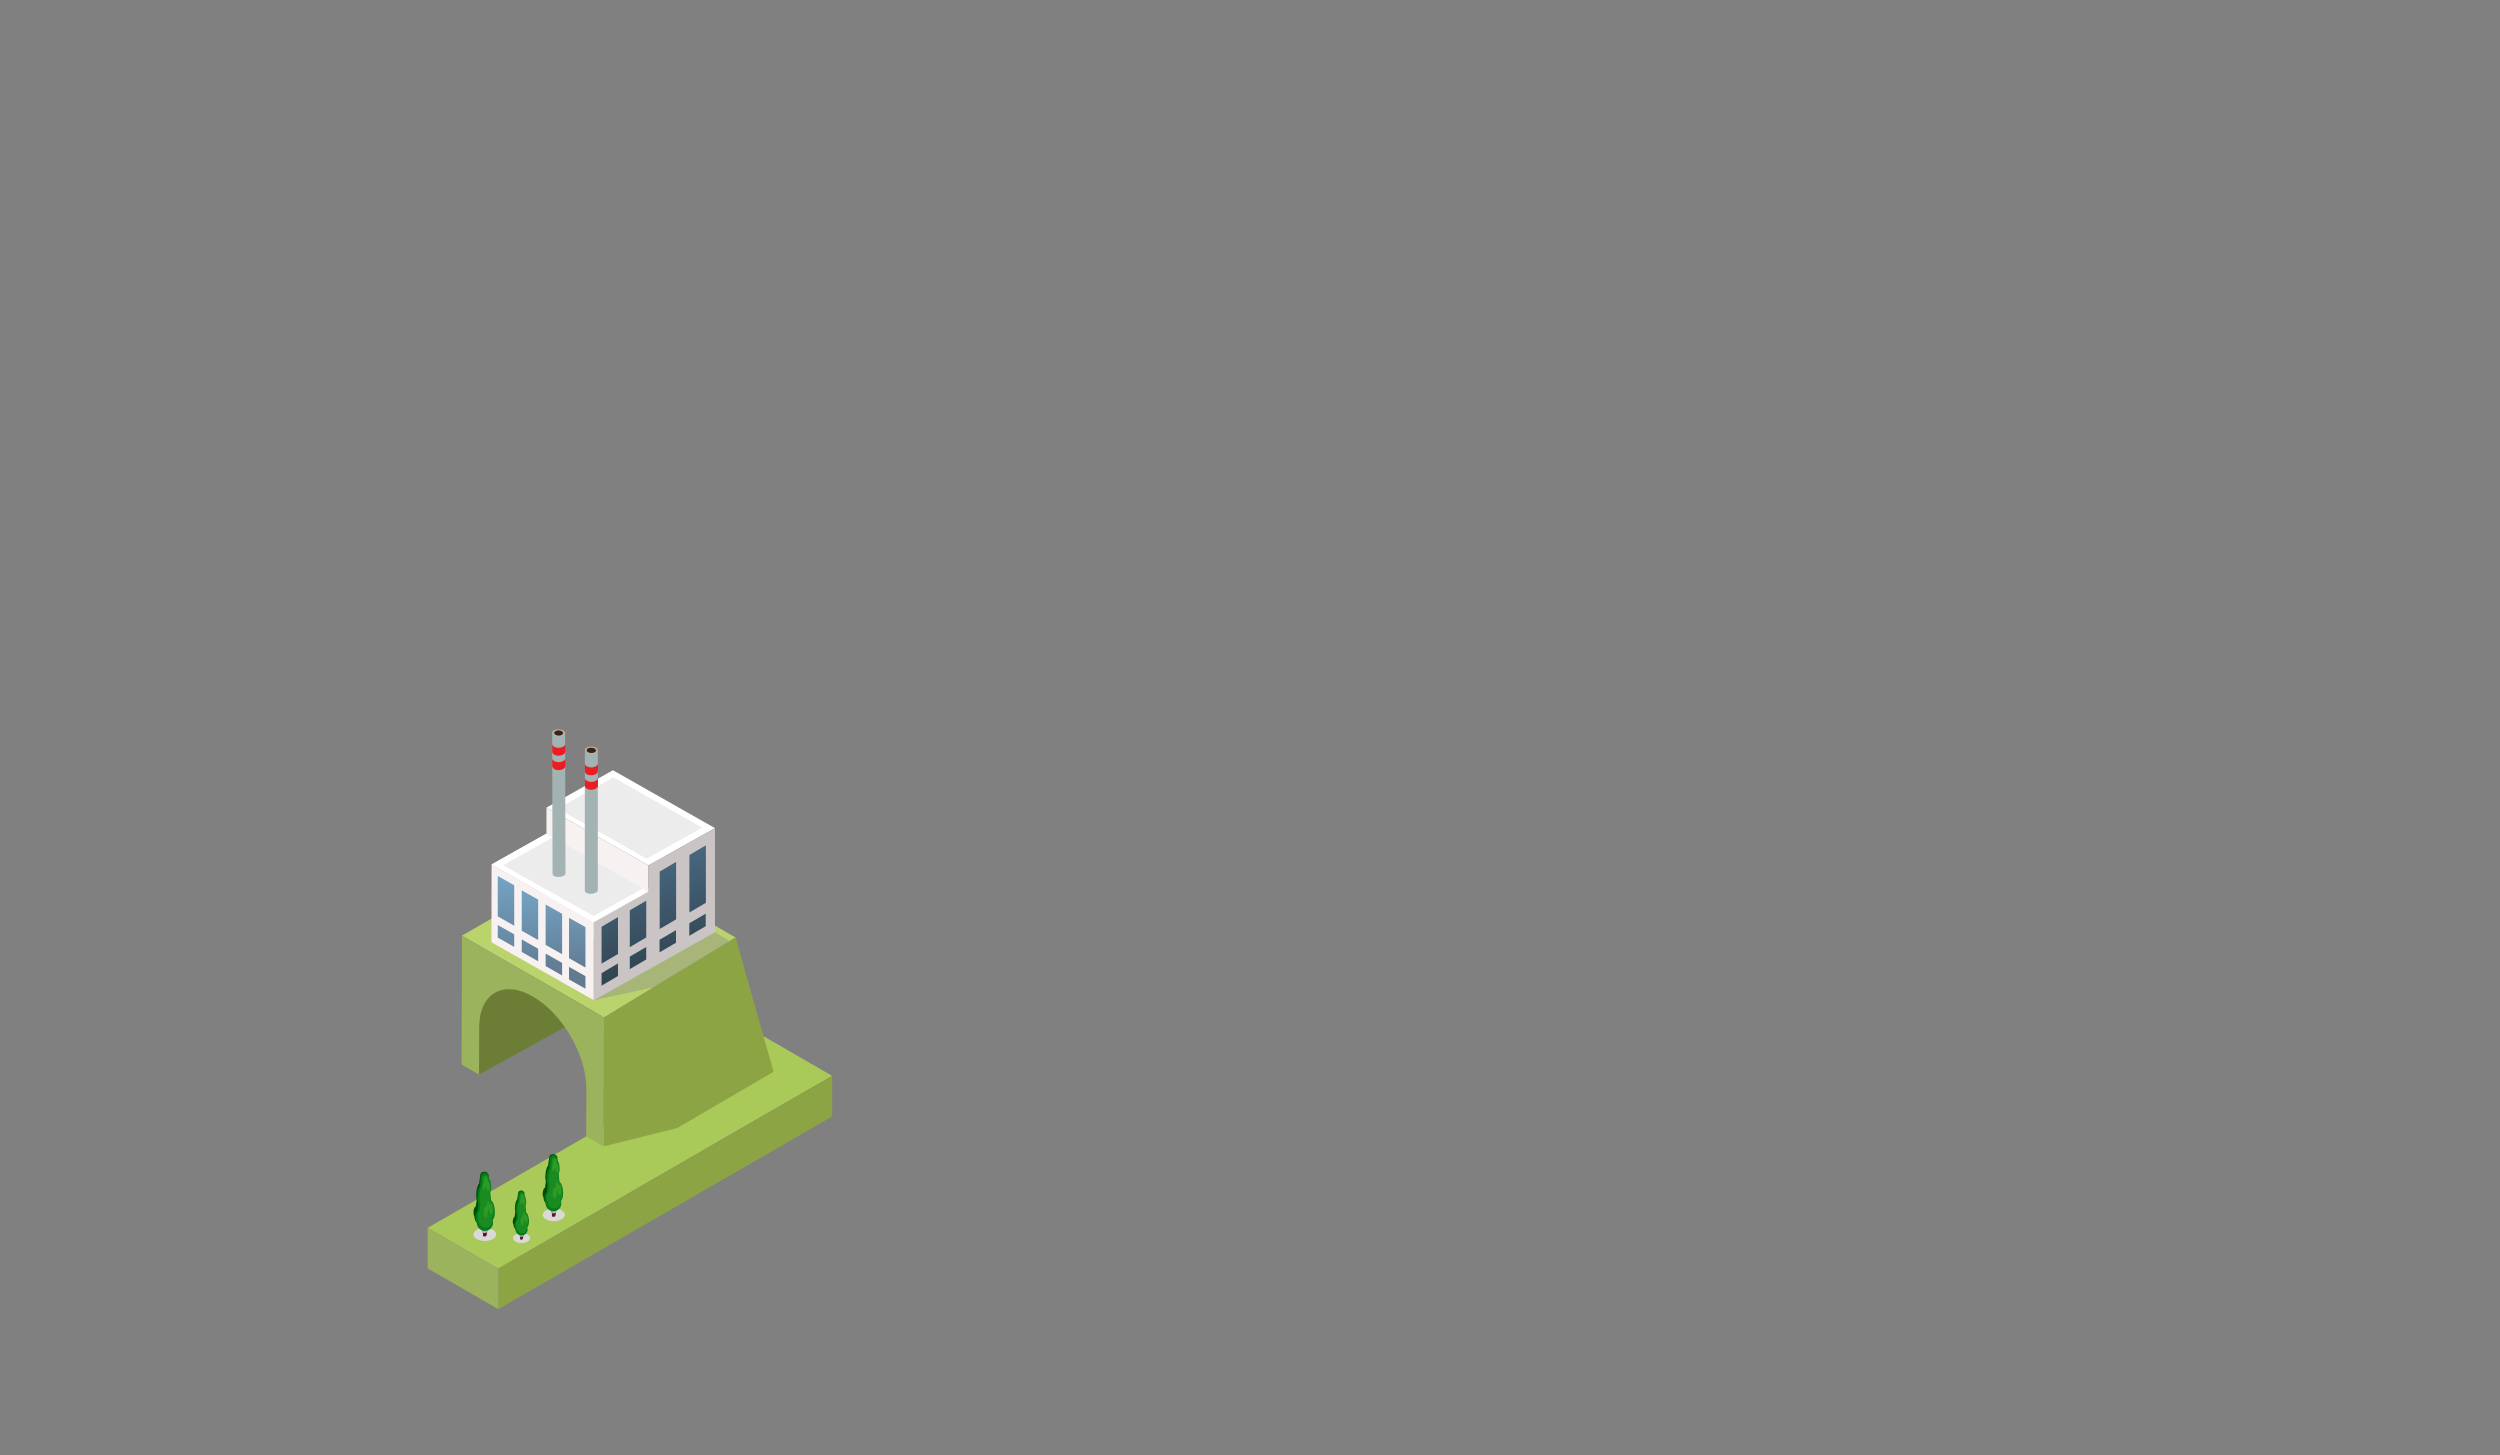 <?xml version="1.0" encoding="UTF-8"?>
<svg xmlns="http://www.w3.org/2000/svg" xmlns:xlink="http://www.w3.org/1999/xlink" viewBox="0 0 665.13 387.15">
  <rect x="0" y="0" width="665.13" height="387.15" fill="#808080" stroke="none"/>
  <defs>
    <style>
      .cls-1 {
        fill: none;
      }

      .cls-2 {
        fill: url(#linear-gradient);
      }

      .cls-3 {
        fill: #f7f1f1;
      }

      .cls-4 {
        fill: #004d05;
      }

      .cls-5 {
        fill: #047c1a;
      }

      .cls-6 {
        fill: #fff;
      }

      .cls-7 {
        fill: #ececec;
      }

      .cls-8 {
        fill: #9bb35c;
      }

      .cls-9 {
        fill: #b3b3b3;
      }

      .cls-10 {
        fill: #bad36c;
      }

      .cls-11 {
        fill: #8da444;
      }

      .cls-12 {
        fill: #2e9b26;
      }

      .cls-13 {
        fill: #a9c959;
      }

      .cls-14 {
        fill: #cac4c4;
      }

      .cls-15 {
        fill: #d9d9d9;
      }

      .cls-16 {
        fill: #afafaf;
      }

      .cls-17 {
        fill: #198b20;
      }

      .cls-18 {
        fill: #6c7e35;
      }

      .cls-19 {
        fill: #3b2314;
      }

      .cls-20 {
        fill: #63161b;
      }

      .cls-21 {
        fill: #89898a;
        isolation: isolate;
        opacity: .4;
      }

      .cls-22 {
        fill: url(#linear-gradient-8);
      }

      .cls-23 {
        fill: url(#linear-gradient-9);
      }

      .cls-24 {
        fill: url(#linear-gradient-3);
      }

      .cls-25 {
        fill: url(#linear-gradient-4);
      }

      .cls-26 {
        fill: url(#linear-gradient-2);
      }

      .cls-27 {
        fill: url(#linear-gradient-6);
      }

      .cls-28 {
        fill: url(#linear-gradient-7);
      }

      .cls-29 {
        fill: url(#linear-gradient-5);
      }

      .cls-30 {
        fill: url(#linear-gradient-14);
      }

      .cls-31 {
        fill: url(#linear-gradient-18);
      }

      .cls-32 {
        fill: url(#linear-gradient-22);
      }

      .cls-33 {
        fill: url(#linear-gradient-20);
      }

      .cls-34 {
        fill: url(#linear-gradient-21);
      }

      .cls-35 {
        fill: url(#linear-gradient-15);
      }

      .cls-36 {
        fill: url(#linear-gradient-19);
      }

      .cls-37 {
        fill: url(#linear-gradient-16);
      }

      .cls-38 {
        fill: url(#linear-gradient-17);
      }

      .cls-39 {
        fill: url(#linear-gradient-13);
      }

      .cls-40 {
        fill: url(#linear-gradient-12);
      }

      .cls-41 {
        fill: url(#linear-gradient-10);
      }

      .cls-42 {
        fill: url(#linear-gradient-11);
      }
    </style>
    <linearGradient id="linear-gradient" x1="-146.36" y1="158.86" x2="-142.85" y2="158.75" gradientTransform="translate(0 363.62) scale(1 -1)" gradientUnits="userSpaceOnUse">
      <stop offset="0" stop-color="#fff"/>
      <stop offset="1" stop-color="#a3b3b2"/>
    </linearGradient>
    <linearGradient id="linear-gradient-2" x1="-92.57" y1="152.54" x2="-89.11" y2="152.43" xlink:href="#linear-gradient"/>
    <linearGradient id="linear-gradient-3" x1="134.62" y1="127.7" x2="134.62" y2="104.39" gradientTransform="translate(0 363.62) scale(1 -1)" gradientUnits="userSpaceOnUse">
      <stop offset="0" stop-color="#74a5c5"/>
      <stop offset=".98" stop-color="#617a91"/>
    </linearGradient>
    <linearGradient id="linear-gradient-4" x1="140.99" y1="127.71" x2="140.99" y2="104.39" xlink:href="#linear-gradient-3"/>
    <linearGradient id="linear-gradient-5" x1="147.36" y1="127.71" x2="147.36" y2="104.39" xlink:href="#linear-gradient-3"/>
    <linearGradient id="linear-gradient-6" x1="153.57" y1="127.71" x2="153.57" y2="104.39" xlink:href="#linear-gradient-3"/>
    <linearGradient id="linear-gradient-7" x1="152.93" y1="140.17" x2="165.53" y2="91.6" gradientTransform="translate(0 363.62) scale(1 -1)" gradientUnits="userSpaceOnUse">
      <stop offset="0" stop-color="#4f748f"/>
      <stop offset="1" stop-color="#283640"/>
    </linearGradient>
    <linearGradient id="linear-gradient-8" x1="161.03" y1="142.27" x2="173.64" y2="93.71" xlink:href="#linear-gradient-7"/>
    <linearGradient id="linear-gradient-9" x1="155.14" y1="140.74" x2="167.74" y2="92.18" xlink:href="#linear-gradient-7"/>
    <linearGradient id="linear-gradient-10" x1="163.24" y1="142.85" x2="175.85" y2="94.28" xlink:href="#linear-gradient-7"/>
    <linearGradient id="linear-gradient-11" x1="169.54" y1="144.48" x2="182.15" y2="95.92" xlink:href="#linear-gradient-7"/>
    <linearGradient id="linear-gradient-12" x1="178.03" y1="146.68" x2="190.63" y2="98.13" xlink:href="#linear-gradient-7"/>
    <linearGradient id="linear-gradient-13" x1="134.44" y1="130.77" x2="135.06" y2="107.45" xlink:href="#linear-gradient-3"/>
    <linearGradient id="linear-gradient-14" x1="140.99" y1="127.71" x2="140.99" y2="104.4" xlink:href="#linear-gradient-3"/>
    <linearGradient id="linear-gradient-15" x1="147.36" y1="127.71" x2="147.36" y2="104.39" xlink:href="#linear-gradient-3"/>
    <linearGradient id="linear-gradient-16" x1="153.57" y1="127.71" x2="153.57" y2="104.39" xlink:href="#linear-gradient-3"/>
    <linearGradient id="linear-gradient-17" x1="172.54" y1="145.26" x2="185.14" y2="96.7" xlink:href="#linear-gradient-7"/>
    <linearGradient id="linear-gradient-18" x1="181.02" y1="147.46" x2="193.64" y2="98.9" xlink:href="#linear-gradient-7"/>
    <linearGradient id="linear-gradient-19" x1="225.66" y1="164.89" x2="222.18" y2="164.85" gradientTransform="translate(0 363.62) scale(1 -1)" gradientUnits="userSpaceOnUse">
      <stop offset="0" stop-color="#800"/>
      <stop offset="1" stop-color="#ec1c24"/>
    </linearGradient>
    <linearGradient id="linear-gradient-20" x1="225.72" y1="161.06" x2="222.22" y2="161.03" xlink:href="#linear-gradient-19"/>
    <linearGradient id="linear-gradient-21" x1="234.37" y1="159.67" x2="230.89" y2="159.63" xlink:href="#linear-gradient-19"/>
    <linearGradient id="linear-gradient-22" x1="234.43" y1="155.84" x2="230.92" y2="155.81" xlink:href="#linear-gradient-19"/>
  </defs>
  <g id="frame">
    <rect class="cls-1" x="40.83" y="37.15" width="525" height="350"/>
  </g>
  <g id="tunnel_front">
    <g>
      <path class="cls-13" d="m132.56,337.53l-18.79-10.85,64.25-37.09,2.04-1.18,22.55-13.02,18.79,10.85-22.72,13.06h0s-66.12,38.22-66.12,38.22Z"/>
      <path class="cls-11" d="m132.58,348.31l88.83-51.29v-10.78l-88.83,51.29v10.79Z"/>
      <path class="cls-15" d="m145.27,322.01c-1.16.66-1.16,1.72-.02,2.4,1.13.66,2.99.66,4.14,0,1.16-.66,1.16-1.75.02-2.4-1.16-.67-3.01-.67-4.14,0Z"/>
      <path class="cls-20" d="m146.65,321.73l1.31.11c0,.59-.02,1.26-.28,1.77-.17.17-.64.17-.83.02.04-.61-.09-1.33-.2-1.9Z"/>
      <path class="cls-16" d="m147.98,321.84c0,.28,0,.59-.04.87-.2.07-.39.11-.61.11-.17,0-.35,0-.5-.04-.04-.37-.11-.74-.17-1.05l1.33.11h0Z"/>
      <path class="cls-4" d="m144.4,317.29c.07-.63.28-1.13.5-1.24.05-.02.11-.07.11-.13l.2-1.44c.02-.17,0-.35-.05-.52-.09-.39-.11-1.03-.02-1.7.09-.87.3-1.59.52-1.92.09-.11.17-.22.17-.35l.3-2.14c.07-.48.5-.79.98-.81.48-.02,1.06.24,1.2.96l-.28.46c0,.17.11.3.17.46.11.22.17.64.2,1.09.02.48-.02.89-.11,1.11-.07.15-.15.3-.15.46l.07,1.88c0,.13.09.24.2.33.3.3.52,1.11.57,2.05.04.98-.15,1.83-.44,2.12-.09.09-.15.17-.15.28l.02.46c.05,1.11-.87,2-1.98,1.94-.98-.05-1.74-.85-1.79-1.79,0-.17-.07-.33-.13-.48-.13-.22-.17-.63-.11-1.07v-.02Z"/>
      <path class="cls-5" d="m144.93,318.68c.04-.7.24-1.26.46-1.4.07-.02.11-.09.11-.13l.13-1.6c.02-.2-.02-.39-.07-.57-.11-.44-.17-1.11-.13-1.87.05-.96.24-1.77.46-2.14.09-.13.17-.27.17-.39l.2-2.36c.04-.54.5-.94,1.03-.94s.98.41,1.03.94l.05.54c.02.17.15.33.22.5.13.24.24.67.28,1.2.05.52.02.98-.07,1.24-.04.17-.15.32-.15.52l.17,2.05c.02.15.11.26.22.35.35.3.66,1.18.74,2.22.1,1.09-.05,2.03-.35,2.36-.09.09-.15.2-.15.32l.04.5c.11,1.22-.85,2.24-2.07,2.24-1.09,0-1.97-.83-2.07-1.87-.02-.17-.09-.35-.17-.5-.02-.28-.09-.74-.07-1.24v.02Z"/>
      <path class="cls-17" d="m147.5,307.95c.37,0,.69.28.72.66l.04.5c.02.17.11.3.17.44.02.05.04.09.07.11.09.15.2.52.24,1.03.04.52,0,.89-.05,1.07-.02.05-.02.09-.05.13-.04.13-.11.28-.09.46l.17,1.92c.02.22.15.37.28.48.24.22.52.89.61,1.92.09,1.03-.07,1.79-.28,2.03-.07.07-.22.26-.2.5l.04.48c.04.48-.11.94-.44,1.28-.33.35-.76.54-1.24.54-.87,0-1.61-.66-1.68-1.53-.02-.2-.09-.37-.15-.5l-.02-.05c-.11-.22-.15-.61-.13-1.03.04-.67.22-1.07.32-1.11.17-.11.22-.24.22-.33l.13-1.48c.02-.22-.02-.44-.07-.61-.11-.39-.15-1.03-.11-1.68.05-.94.24-1.61.39-1.87l.02-.02c.09-.11.17-.27.2-.46l.2-2.2c-.02-.39.28-.67.66-.67h0Z"/>
      <path class="cls-12" d="m147.65,315.91c.07.02.13,0,.13-.07-.02-1.26.61-1.65.79-.52.02.09.13.11.17.05.3-.33.63.3.63,1.24,0,.74-.22,1.33-.48,1.33-.22,0-.41-.42-.46-.98-.02-.35-.35-.32-.35.39,0,.83-.24,1.48-.52,1.48s-.52-.67-.52-1.48c.02-.85.3-1.55.61-1.44h0Z"/>
      <path class="cls-12" d="m147.09,309.75c-.02-.79.2-1.48.5-1.48s.44.64.48,1.11c.02.15.17.24.27.37.41.5.28,2.24-.17,2.24-.2,0-.32-.37-.39-.87-.04-.37-.3-.28-.35,0-.13.85-.57.66-.57-.27,0-.67.26-.81.24-1.11Z"/>
      <path class="cls-15" d="m137.14,328.46c-.89.52-.89,1.35,0,1.87.89.52,2.33.52,3.23,0,.89-.52.89-1.35,0-1.87-.89-.52-2.33-.52-3.23,0Z"/>
      <path class="cls-20" d="m138.22,328.24l1.03.09c0,.46-.02.98-.22,1.4-.13.13-.48.13-.64.02.02-.52-.09-1.07-.17-1.51h0Z"/>
      <path class="cls-16" d="m139.26,328.31c0,.22,0,.46-.02.67-.15.05-.3.09-.48.09-.13,0-.26,0-.39-.04-.05-.28-.09-.57-.13-.81l1.03.09h0Z"/>
      <path class="cls-4" d="m136.45,324.76c.05-.48.22-.89.39-.98.04-.02.09-.04.09-.09l.15-1.13c.02-.13,0-.28-.02-.42-.07-.3-.09-.81-.02-1.33.07-.67.24-1.24.42-1.5.07-.09.13-.17.15-.28l.24-1.65c.04-.37.39-.61.76-.64.37,0,.85.2.94.74l-.22.35c0,.13.09.24.15.35.09.17.13.5.15.85.02.37-.02.7-.09.87-.05.13-.13.24-.13.37l.04,1.46c0,.11.07.2.15.26.24.24.41.87.44,1.61.02.76-.11,1.44-.35,1.65-.07.07-.13.13-.13.22l.02.37c.02.87-.69,1.57-1.55,1.53-.76-.04-1.35-.66-1.4-1.4,0-.13-.07-.24-.11-.37-.09-.17-.11-.5-.09-.85v.02Z"/>
      <path class="cls-5" d="m136.89,325.85c.02-.55.17-.98.37-1.09.05-.02.09-.07.09-.11l.11-1.24c.02-.15-.02-.3-.07-.46-.09-.35-.13-.87-.1-1.46.04-.74.17-1.4.35-1.65.07-.09.13-.2.13-.3l.15-1.85c.04-.41.39-.74.81-.74s.76.33.81.74l.04.44c.02.15.11.26.17.39.09.2.17.52.22.94.05.39.02.76-.04.96-.04.13-.13.26-.11.39l.13,1.61c0,.11.09.2.17.28.26.24.5.92.59,1.75.09.85-.05,1.59-.28,1.85-.07.07-.13.15-.11.26l.05.39c.09.94-.66,1.77-1.61,1.77-.85,0-1.53-.66-1.61-1.46-.02-.13-.07-.26-.13-.39-.09-.26-.13-.61-.11-1.01h-.02Z"/>
      <path class="cls-17" d="m138.89,317.46c.28,0,.54.22.57.52l.04.39c.02.13.09.24.13.35.02.02.05.07.05.09.07.13.15.42.17.81.04.41,0,.69-.05.83,0,.02-.02.07-.04.11-.04.09-.09.22-.07.35l.13,1.5c.02.17.13.28.22.39.17.17.42.69.48,1.5.07.81-.05,1.4-.22,1.59-.05.05-.17.2-.15.39l.05.37c.04.37-.09.74-.35,1-.26.28-.61.44-.98.44-.67,0-1.24-.52-1.33-1.2-.02-.15-.07-.28-.13-.39l-.02-.05c-.09-.17-.11-.48-.11-.81.02-.52.17-.83.24-.87.13-.09.17-.2.17-.24l.11-1.18c.02-.17-.02-.35-.07-.48-.09-.3-.11-.81-.09-1.31.04-.74.17-1.26.3-1.46l.02-.02c.07-.09.13-.22.15-.35l.15-1.72c.07-.33.32-.57.61-.57h.01Z"/>
      <path class="cls-12" d="m139,323.69s.11,0,.11-.05c-.02-1.01.48-1.31.61-.39,0,.07.09.09.13.05.24-.26.5.24.5.98,0,.57-.17,1.04-.37,1.04-.17,0-.32-.32-.35-.76-.02-.26-.28-.26-.28.3,0,.64-.17,1.16-.41,1.16-.22,0-.42-.52-.42-1.16.02-.72.24-1.26.48-1.18h0Z"/>
      <path class="cls-12" d="m138.56,318.87c-.02-.61.15-1.16.39-1.16s.35.5.37.87c0,.11.13.2.22.28.32.39.22,1.77-.13,1.77-.15,0-.26-.3-.3-.7-.05-.28-.24-.22-.28,0-.11.67-.44.5-.44-.22-.02-.52.17-.61.17-.85h0Z"/>
      <path class="cls-15" d="m126.86,327.2c-1.18.67-1.2,1.79-.02,2.46,1.18.67,3.1.67,4.27,0,1.17-.67,1.2-1.79.02-2.46-1.18-.67-3.1-.67-4.27,0Z"/>
      <path class="cls-20" d="m128.29,326.91l1.35.11c0,.61-.02,1.31-.28,1.83-.17.17-.66.17-.85.02.02-.66-.11-1.4-.22-1.97h0Z"/>
      <path class="cls-16" d="m129.65,327.03c0,.28,0,.59-.04.89-.2.07-.42.11-.64.13-.17,0-.35,0-.52-.05-.05-.37-.11-.76-.17-1.07l1.38.09Z"/>
      <path class="cls-4" d="m125.97,322.32c.07-.66.28-1.18.5-1.29.05-.02.11-.07.11-.13l.22-1.48c.02-.17,0-.37-.04-.54-.09-.41-.11-1.04-.02-1.77.09-.89.3-1.65.54-1.98.09-.11.17-.24.2-.37l.3-2.2c.07-.5.5-.83,1.01-.83.5-.02,1.11.24,1.22.98l-.28.46c0,.17.11.33.2.48.11.24.17.66.2,1.13.02.48-.02.91-.11,1.16-.07.15-.17.3-.15.48l.07,1.94c0,.13.09.24.2.35.3.3.54,1.13.59,2.12.04,1.03-.15,1.9-.46,2.2-.09.09-.15.17-.15.3l.02.48c.05,1.13-.91,2.07-2.05,2-1.03-.07-1.79-.87-1.83-1.85,0-.17-.07-.33-.13-.48-.13-.26-.17-.67-.13-1.16h-.01Z"/>
      <path class="cls-5" d="m126.51,323.78c.05-.72.24-1.31.48-1.44.07-.02.11-.09.11-.15l.15-1.63c.02-.2-.02-.39-.07-.59-.11-.46-.17-1.16-.13-1.94.04-.98.24-1.83.48-2.2.09-.13.17-.26.2-.42l.22-2.44c.04-.54.5-.98,1.07-.98s1.03.42,1.07.98l.04.57c.02.2.15.35.24.5.13.24.24.7.28,1.23.05.52.02,1.01-.07,1.28-.07.17-.17.35-.15.52l.2,2.12c.02.15.13.26.24.37.35.33.67,1.22.76,2.29.11,1.11-.07,2.09-.37,2.44-.09.09-.17.22-.15.35l.05.52c.11,1.24-.87,2.33-2.14,2.33-1.11,0-2.02-.85-2.14-1.92-.02-.17-.11-.35-.17-.52-.15-.3-.22-.76-.2-1.26h.01Z"/>
      <path class="cls-17" d="m129.17,312.68c.39,0,.72.3.74.67l.05.52c.02.17.11.33.17.46.02.05.05.09.07.11.09.17.2.54.24,1.07.05.52,0,.91-.04,1.09-.02.04-.02.09-.04.13-.05.13-.11.28-.11.46l.17,1.98c.02.22.15.37.3.5.24.22.54.94.64,1.98.09,1.04-.07,1.85-.28,2.09-.07.07-.22.27-.22.5l.04.5c.05.5-.1.96-.46,1.33-.32.37-.79.57-1.28.57-.92,0-1.65-.67-1.75-1.57-.02-.2-.09-.37-.17-.52l-.02-.04c-.11-.24-.15-.64-.13-1.07.04-.7.24-1.09.32-1.16.17-.11.22-.26.24-.32l.13-1.55c.02-.24-.02-.46-.09-.64-.11-.42-.15-1.07-.11-1.75.04-.98.24-1.68.42-1.94l.02-.02c.09-.13.17-.28.2-.48l.2-2.27c.07-.35.39-.66.76-.66v.03Z"/>
      <path class="cls-12" d="m129.32,320.92c.07.02.15,0,.13-.07-.02-1.31.63-1.72.81-.52.02.09.13.11.17.05.33-.32.66.33.66,1.28,0,.76-.22,1.38-.48,1.38-.22,0-.41-.44-.48-1.03-.02-.35-.37-.35-.37.41,0,.85-.24,1.53-.54,1.53s-.54-.69-.54-1.53c.04-.91.32-1.63.66-1.5h-.01Z"/>
      <path class="cls-12" d="m128.76,314.54c-.02-.81.22-1.53.5-1.53.3,0,.46.66.5,1.16.02.15.17.24.28.37.44.52.28,2.34-.17,2.34-.2,0-.35-.39-.42-.92-.04-.39-.32-.28-.37,0-.13.89-.59.67-.59-.28,0-.67.26-.81.26-1.13h0Z"/>
      <path class="cls-8" d="m132.58,348.31l-18.8-10.86v-10.77s18.8,10.86,18.8,10.86v10.76Z"/>
      <path class="cls-18" d="m157.42,268.57l-9.88-11.11c-3.55,1.15-7.28,2.61-9.59,3.52-1.79.7-2.75,1.08-2.14.72l-4.17,2.43c-2.56,1.48-4.15,4.63-4.16,9.13l-.04,12.62,30.44-16.8-.46-.52Z"/>
      <path class="cls-10" d="m160.69,270.7l35.02-21.27-36.88-21.26-35.92,20.76,37.79,21.76Z"/>
      <path class="cls-11" d="m160.61,304.99l4.18-2.42,30.92-19.33v-33.8l-35.02,21.27-.09,34.28Z"/>
      <path class="cls-11" d="m195.7,249.44l10.11,35.71-25.64,14.96-19.57,4.88s15.46-15.25,21.99-20.29c9.7-7.51,5.85-30.96,13.11-35.26Z"/>
      <path class="cls-8" d="m160.69,270.7l-37.79-21.76-.09,34.28,4.63,2.67.04-12.62c.02-9.04,6.44-12.67,14.3-8.13,7.88,4.54,14.25,15.53,14.22,24.57l-.04,12.62,4.63,2.67.1-34.28h0Z"/>
    </g>
    <g>
      <path class="cls-21" d="m164.77,238.12l-6.82,28.01,16.02-3.48,20.17-12.26-4.28-2.6-25.09-9.67Z"/>
      <path class="cls-3" d="m172.52,257.92l-27.17-15.39.04-27.65,27.13,15.37v27.68Z"/>
      <path class="cls-6" d="m172.52,230.24l-27.13-15.37,17.68-9.95,27.15,15.41-17.7,9.9Z"/>
      <path class="cls-7" d="m172.02,228.46l-23.61-13.33,14.77-8.31,23.64,13.37-14.8,8.27Z"/>
      <path class="cls-3" d="m157.95,266.1l-27.2-15.41.04-20.7,27.17,15.39v20.72Z"/>
      <path class="cls-7" d="m157.95,245.38l-27.17-15.39,14.55-8.19,27.19,15.41-14.57,8.17Z"/>
      <path class="cls-6" d="m157.95,243.7l-24.11-13.49,13.22-7.42-1.73-.98-14.55,8.19,27.17,15.39,14.57-8.17-1.48-.86-13.1,7.34Z"/>
      <path class="cls-14" d="m172.52,230.24v6.98l-14.57,8.17v20.75l32.27-18.12v-27.68l-17.7,9.9Z"/>
      <path class="cls-2" d="m150.35,194.88l.1,37.48c0,.27-.2.52-.59.71-.69.34-1.81.36-2.44,0-.28-.16-.41-.36-.41-.55l-.1-37.48c0,.2.14.41.41.55.62.36,1.76.32,2.44,0,.39-.18.59-.44.59-.71Z"/>
      <path class="cls-9" d="m149.76,195.8c-.73.34-1.81.26-2.45-.16-.62-.42-.55-1.06.16-1.4.71-.36,1.81-.26,2.44.16.66.43.59,1.05-.14,1.4Z"/>
      <path class="cls-19" d="m149.41,195.56c-.5.23-1.25.2-1.67-.11-.43-.3-.38-.73.1-.98.5-.23,1.25-.2,1.67.1.44.3.39.73-.1.98Z"/>
      <path class="cls-26" d="m159.05,199.6v37.23c0,.25-.2.52-.59.71-.69.34-1.83.36-2.46,0-.28-.16-.41-.36-.41-.55v-37.35c0,.2.14.41.41.55.62.34,1.76.32,2.46,0,.39-.2.59-.34.59-.59Z"/>
      <path class="cls-9" d="m158.46,200.4c-.73.34-1.81.26-2.44-.16-.64-.42-.55-1.05.16-1.4.73-.36,1.81-.28,2.44.14.62.44.55,1.08-.16,1.42Z"/>
      <path class="cls-19" d="m158.15,200.18c-.52.25-1.3.2-1.77-.1-.44-.3-.39-.76.12-1,.52-.25,1.3-.2,1.75.1.46.28.41.75-.1,1Z"/>
      <path class="cls-24" d="m136.81,251.92l-4.38-2.47v-3.34l4.38,2.47v3.34Z"/>
      <path class="cls-25" d="m143.18,255.75l-4.37-2.49v-3.32l4.37,2.47v3.34Z"/>
      <path class="cls-29" d="m149.55,259.52l-4.38-2.49v-3.32l4.38,2.47v3.34Z"/>
      <path class="cls-27" d="m155.76,263.05l-4.37-2.47v-3.34l4.37,2.47v3.34Z"/>
      <path class="cls-28" d="m160.05,262.23l4.38-2.57-.02-3.34-4.36,2.58v3.34Z"/>
      <path class="cls-22" d="m167.56,257.84l4.37-2.57v-3.32l-4.37,2.55v3.34Z"/>
      <path class="cls-23" d="m160.05,256.37l4.38-2.57-.02-9.8-4.36,2.57v9.8Z"/>
      <path class="cls-41" d="m167.56,251.99l4.37-2.58v-9.78l-4.37,2.56v9.8Z"/>
      <path class="cls-42" d="m175.47,253.37l4.38-2.56v-3.34l-4.38,2.55v3.34Z"/>
      <path class="cls-40" d="m183.39,248.97l4.37-2.57v-3.32l-4.37,2.55v3.34Z"/>
      <path class="cls-39" d="m136.81,246.29l-4.38-2.49v-10.74l4.38,2.47v10.76Z"/>
      <path class="cls-30" d="m143.18,250.1l-4.37-2.47v-10.76l4.37,2.49v10.74Z"/>
      <path class="cls-35" d="m149.55,253.87l-4.38-2.47v-10.75l4.38,2.48v10.74Z"/>
      <path class="cls-37" d="m155.76,257.42l-4.37-2.49v-10.74l4.37,2.47v10.76Z"/>
      <path class="cls-38" d="m175.51,247.16l4.37-2.57v-15.28l-4.37,2.57v15.28Z"/>
      <path class="cls-31" d="m183.42,242.76l4.38-2.57v-15.29l-4.38,2.57v15.29Z"/>
      <path class="cls-36" d="m147.5,200.8c.73.39,1.83.32,2.47-.14.27-.2.39-.43.43-.66v-2.15c0,.25-.14.52-.43.71-.64.46-1.73.54-2.45.14-.39-.21-.6-.52-.6-.82v2.13c.02.3.22.58.59.78h0Z"/>
      <path class="cls-33" d="m147.5,204.64c.73.39,1.85.32,2.49-.16.26-.2.39-.42.43-.66v-2.15c0,.25-.14.52-.43.71-.64.46-1.74.54-2.47.14-.41-.21-.6-.52-.6-.82v2.13c.02.32.22.58.59.8h0Z"/>
      <path class="cls-34" d="m156.17,206.02c.73.39,1.83.32,2.47-.14.26-.2.39-.42.43-.66v-2.15c0,.25-.14.52-.43.71-.62.46-1.73.54-2.45.14-.39-.21-.6-.52-.6-.82v2.13c.02.3.22.59.59.78h0Z"/>
      <path class="cls-32" d="m156.17,209.86c.73.39,1.85.32,2.49-.14.26-.2.41-.42.43-.66v-2.15c0,.25-.14.52-.43.71-.64.46-1.74.54-2.47.14-.41-.22-.6-.52-.6-.84v2.13c.02.32.22.6.59.8h0Z"/>
    </g>
  </g>
</svg>